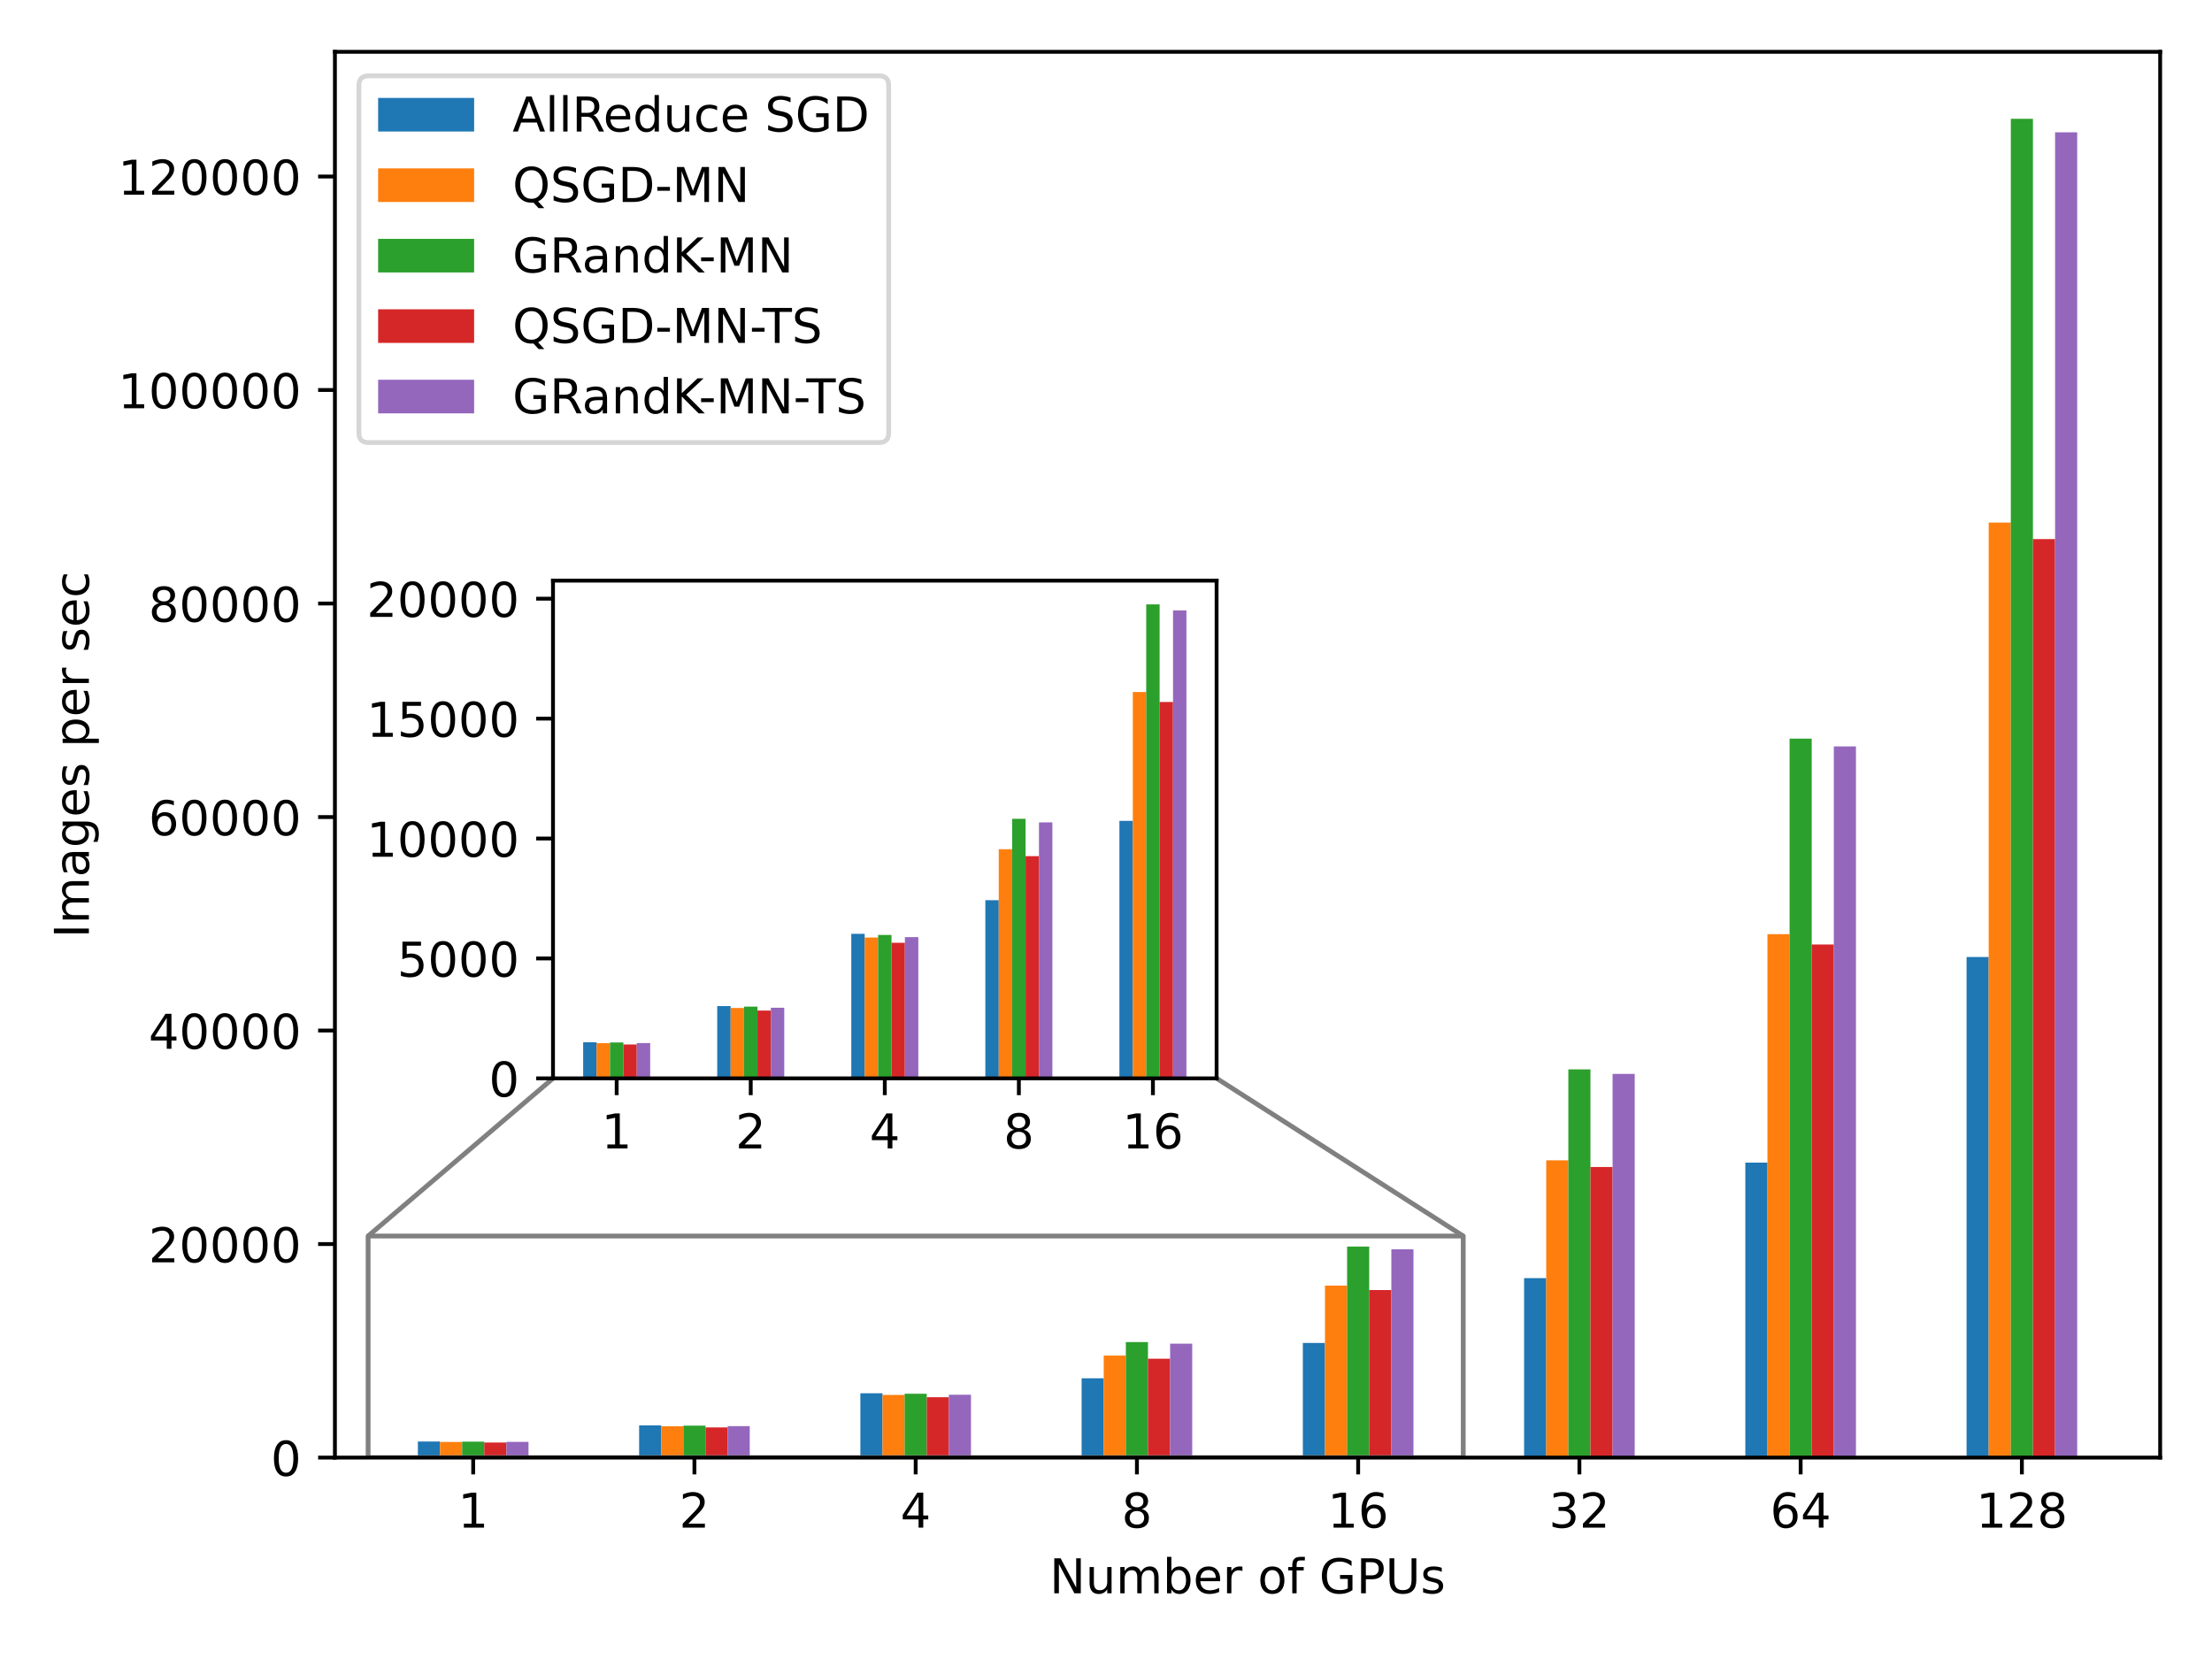 <?xml version="1.0" encoding="utf-8" standalone="no"?>
<!DOCTYPE svg PUBLIC "-//W3C//DTD SVG 1.1//EN"
  "http://www.w3.org/Graphics/SVG/1.1/DTD/svg11.dtd">
<!-- Created with matplotlib (https://matplotlib.org/) -->
<svg height="345.6pt" version="1.1" viewBox="0 0 460.8 345.6" width="460.8pt" xmlns="http://www.w3.org/2000/svg" xmlns:xlink="http://www.w3.org/1999/xlink">
 <defs>
  <style type="text/css">*{stroke-linecap:butt;stroke-linejoin:round;}</style>
 </defs>
 <g id="figure_1">
  <g id="patch_1">
   <path d="M 0 345.6 
L 460.8 345.6 
L 460.8 0 
L 0 0 
z
" style="fill:#ffffff;"/>
  </g>
  <g id="axes_1">
   <g id="patch_2">
    <path d="M 69.77 303.64 
L 450 303.64 
L 450 10.8 
L 69.77 10.8 
z
" style="fill:#ffffff;"/>
   </g>
   <g id="patch_3">
    <path clip-path="url(#p0e2afa45bf)" d="M 87.053 303.64 
L 91.662 303.64 
L 91.662 300.291 
L 87.053 300.291 
z
" style="fill:#1f77b4;"/>
   </g>
   <g id="patch_4">
    <path clip-path="url(#p0e2afa45bf)" d="M 133.142 303.64 
L 137.751 303.64 
L 137.751 296.939 
L 133.142 296.939 
z
" style="fill:#1f77b4;"/>
   </g>
   <g id="patch_5">
    <path clip-path="url(#p0e2afa45bf)" d="M 179.23 303.64 
L 183.839 303.64 
L 183.839 290.239 
L 179.23 290.239 
z
" style="fill:#1f77b4;"/>
   </g>
   <g id="patch_6">
    <path clip-path="url(#p0e2afa45bf)" d="M 225.319 303.64 
L 229.927 303.64 
L 229.927 287.121 
L 225.319 287.121 
z
" style="fill:#1f77b4;"/>
   </g>
   <g id="patch_7">
    <path clip-path="url(#p0e2afa45bf)" d="M 271.407 303.64 
L 276.016 303.64 
L 276.016 279.764 
L 271.407 279.764 
z
" style="fill:#1f77b4;"/>
   </g>
   <g id="patch_8">
    <path clip-path="url(#p0e2afa45bf)" d="M 317.496 303.64 
L 322.104 303.64 
L 322.104 266.253 
L 317.496 266.253 
z
" style="fill:#1f77b4;"/>
   </g>
   <g id="patch_9">
    <path clip-path="url(#p0e2afa45bf)" d="M 363.584 303.64 
L 368.193 303.64 
L 368.193 242.201 
L 363.584 242.201 
z
" style="fill:#1f77b4;"/>
   </g>
   <g id="patch_10">
    <path clip-path="url(#p0e2afa45bf)" d="M 409.673 303.64 
L 414.281 303.64 
L 414.281 199.362 
L 409.673 199.362 
z
" style="fill:#1f77b4;"/>
   </g>
   <g id="patch_11">
    <path clip-path="url(#p0e2afa45bf)" d="M 91.662 303.64 
L 96.271 303.64 
L 96.271 300.377 
L 91.662 300.377 
z
" style="fill:#ff7f0e;"/>
   </g>
   <g id="patch_12">
    <path clip-path="url(#p0e2afa45bf)" d="M 137.751 303.64 
L 142.359 303.64 
L 142.359 297.113 
L 137.751 297.113 
z
" style="fill:#ff7f0e;"/>
   </g>
   <g id="patch_13">
    <path clip-path="url(#p0e2afa45bf)" d="M 183.839 303.64 
L 188.448 303.64 
L 188.448 290.583 
L 183.839 290.583 
z
" style="fill:#ff7f0e;"/>
   </g>
   <g id="patch_14">
    <path clip-path="url(#p0e2afa45bf)" d="M 229.927 303.64 
L 234.536 303.64 
L 234.536 282.392 
L 229.927 282.392 
z
" style="fill:#ff7f0e;"/>
   </g>
   <g id="patch_15">
    <path clip-path="url(#p0e2afa45bf)" d="M 276.016 303.64 
L 280.625 303.64 
L 280.625 267.819 
L 276.016 267.819 
z
" style="fill:#ff7f0e;"/>
   </g>
   <g id="patch_16">
    <path clip-path="url(#p0e2afa45bf)" d="M 322.104 303.64 
L 326.713 303.64 
L 326.713 241.723 
L 322.104 241.723 
z
" style="fill:#ff7f0e;"/>
   </g>
   <g id="patch_17">
    <path clip-path="url(#p0e2afa45bf)" d="M 368.193 303.64 
L 372.802 303.64 
L 372.802 194.609 
L 368.193 194.609 
z
" style="fill:#ff7f0e;"/>
   </g>
   <g id="patch_18">
    <path clip-path="url(#p0e2afa45bf)" d="M 414.281 303.64 
L 418.89 303.64 
L 418.89 108.861 
L 414.281 108.861 
z
" style="fill:#ff7f0e;"/>
   </g>
   <g id="patch_19">
    <path clip-path="url(#p0e2afa45bf)" d="M 96.271 303.64 
L 100.88 303.64 
L 100.88 300.315 
L 96.271 300.315 
z
" style="fill:#2ca02c;"/>
   </g>
   <g id="patch_20">
    <path clip-path="url(#p0e2afa45bf)" d="M 142.359 303.64 
L 146.968 303.64 
L 146.968 296.99 
L 142.359 296.99 
z
" style="fill:#2ca02c;"/>
   </g>
   <g id="patch_21">
    <path clip-path="url(#p0e2afa45bf)" d="M 188.448 303.64 
L 193.057 303.64 
L 193.057 290.341 
L 188.448 290.341 
z
" style="fill:#2ca02c;"/>
   </g>
   <g id="patch_22">
    <path clip-path="url(#p0e2afa45bf)" d="M 234.536 303.64 
L 239.145 303.64 
L 239.145 279.573 
L 234.536 279.573 
z
" style="fill:#2ca02c;"/>
   </g>
   <g id="patch_23">
    <path clip-path="url(#p0e2afa45bf)" d="M 280.625 303.64 
L 285.234 303.64 
L 285.234 259.688 
L 280.625 259.688 
z
" style="fill:#2ca02c;"/>
   </g>
   <g id="patch_24">
    <path clip-path="url(#p0e2afa45bf)" d="M 326.713 303.64 
L 331.322 303.64 
L 331.322 222.766 
L 326.713 222.766 
z
" style="fill:#2ca02c;"/>
   </g>
   <g id="patch_25">
    <path clip-path="url(#p0e2afa45bf)" d="M 372.802 303.64 
L 377.411 303.64 
L 377.411 153.867 
L 372.802 153.867 
z
" style="fill:#2ca02c;"/>
   </g>
   <g id="patch_26">
    <path clip-path="url(#p0e2afa45bf)" d="M 418.89 303.64 
L 423.499 303.64 
L 423.499 24.745 
L 418.89 24.745 
z
" style="fill:#2ca02c;"/>
   </g>
   <g id="patch_27">
    <path clip-path="url(#p0e2afa45bf)" d="M 100.88 303.64 
L 105.489 303.64 
L 105.489 300.498 
L 100.88 300.498 
z
" style="fill:#d62728;"/>
   </g>
   <g id="patch_28">
    <path clip-path="url(#p0e2afa45bf)" d="M 146.968 303.64 
L 151.577 303.64 
L 151.577 297.355 
L 146.968 297.355 
z
" style="fill:#d62728;"/>
   </g>
   <g id="patch_29">
    <path clip-path="url(#p0e2afa45bf)" d="M 193.057 303.64 
L 197.666 303.64 
L 197.666 291.068 
L 193.057 291.068 
z
" style="fill:#d62728;"/>
   </g>
   <g id="patch_30">
    <path clip-path="url(#p0e2afa45bf)" d="M 239.145 303.64 
L 243.754 303.64 
L 243.754 283.037 
L 239.145 283.037 
z
" style="fill:#d62728;"/>
   </g>
   <g id="patch_31">
    <path clip-path="url(#p0e2afa45bf)" d="M 285.234 303.64 
L 289.843 303.64 
L 289.843 268.742 
L 285.234 268.742 
z
" style="fill:#d62728;"/>
   </g>
   <g id="patch_32">
    <path clip-path="url(#p0e2afa45bf)" d="M 331.322 303.64 
L 335.931 303.64 
L 335.931 243.107 
L 331.322 243.107 
z
" style="fill:#d62728;"/>
   </g>
   <g id="patch_33">
    <path clip-path="url(#p0e2afa45bf)" d="M 377.411 303.64 
L 382.019 303.64 
L 382.019 196.758 
L 377.411 196.758 
z
" style="fill:#d62728;"/>
   </g>
   <g id="patch_34">
    <path clip-path="url(#p0e2afa45bf)" d="M 423.499 303.64 
L 428.108 303.64 
L 428.108 112.295 
L 423.499 112.295 
z
" style="fill:#d62728;"/>
   </g>
   <g id="patch_35">
    <path clip-path="url(#p0e2afa45bf)" d="M 105.489 303.64 
L 110.097 303.64 
L 110.097 300.366 
L 105.489 300.366 
z
" style="fill:#9467bd;"/>
   </g>
   <g id="patch_36">
    <path clip-path="url(#p0e2afa45bf)" d="M 151.577 303.64 
L 156.186 303.64 
L 156.186 297.093 
L 151.577 297.093 
z
" style="fill:#9467bd;"/>
   </g>
   <g id="patch_37">
    <path clip-path="url(#p0e2afa45bf)" d="M 197.666 303.64 
L 202.274 303.64 
L 202.274 290.545 
L 197.666 290.545 
z
" style="fill:#9467bd;"/>
   </g>
   <g id="patch_38">
    <path clip-path="url(#p0e2afa45bf)" d="M 243.754 303.64 
L 248.363 303.64 
L 248.363 279.906 
L 243.754 279.906 
z
" style="fill:#9467bd;"/>
   </g>
   <g id="patch_39">
    <path clip-path="url(#p0e2afa45bf)" d="M 289.843 303.64 
L 294.451 303.64 
L 294.451 260.247 
L 289.843 260.247 
z
" style="fill:#9467bd;"/>
   </g>
   <g id="patch_40">
    <path clip-path="url(#p0e2afa45bf)" d="M 335.931 303.64 
L 340.54 303.64 
L 340.54 223.712 
L 335.931 223.712 
z
" style="fill:#9467bd;"/>
   </g>
   <g id="patch_41">
    <path clip-path="url(#p0e2afa45bf)" d="M 382.019 303.64 
L 386.628 303.64 
L 386.628 155.49 
L 382.019 155.49 
z
" style="fill:#9467bd;"/>
   </g>
   <g id="patch_42">
    <path clip-path="url(#p0e2afa45bf)" d="M 428.108 303.64 
L 432.717 303.64 
L 432.717 27.562 
L 428.108 27.562 
z
" style="fill:#9467bd;"/>
   </g>
   <g id="patch_43">
    <path clip-path="url(#p0e2afa45bf)" d="M 76.683 303.64 
L 304.821 303.64 
L 304.821 257.491 
L 76.683 257.491 
z
" style="fill:none;stroke:#808080;stroke-linejoin:miter;"/>
   </g>
   <g id="matplotlib.axis_1">
    <g id="xtick_1">
     <g id="line2d_1">
      <defs>
       <path d="M 0 0 
L 0 3.5 
" id="m731e257936" style="stroke:#000000;stroke-width:0.8;"/>
      </defs>
      <g>
       <use style="stroke:#000000;stroke-width:0.8;" x="98.575" xlink:href="#m731e257936" y="303.64"/>
      </g>
     </g>
     <g id="text_1">
      <!-- 1 -->
      <g transform="translate(95.394 318.238)scale(0.1 -0.1)">
       <defs>
        <path d="M 12.406 8.297 
L 28.516 8.297 
L 28.516 63.922 
L 10.984 60.406 
L 10.984 69.391 
L 28.422 72.906 
L 38.281 72.906 
L 38.281 8.297 
L 54.391 8.297 
L 54.391 0 
L 12.406 0 
z
" id="DejaVuSans-49"/>
       </defs>
       <use xlink:href="#DejaVuSans-49"/>
      </g>
     </g>
    </g>
    <g id="xtick_2">
     <g id="line2d_2">
      <g>
       <use style="stroke:#000000;stroke-width:0.8;" x="144.664" xlink:href="#m731e257936" y="303.64"/>
      </g>
     </g>
     <g id="text_2">
      <!-- 2 -->
      <g transform="translate(141.483 318.238)scale(0.1 -0.1)">
       <defs>
        <path d="M 19.188 8.297 
L 53.609 8.297 
L 53.609 0 
L 7.328 0 
L 7.328 8.297 
Q 12.938 14.109 22.625 23.891 
Q 32.328 33.688 34.812 36.531 
Q 39.547 41.844 41.422 45.531 
Q 43.312 49.219 43.312 52.781 
Q 43.312 58.594 39.234 62.25 
Q 35.156 65.922 28.609 65.922 
Q 23.969 65.922 18.812 64.312 
Q 13.672 62.703 7.812 59.422 
L 7.812 69.391 
Q 13.766 71.781 18.938 73 
Q 24.125 74.219 28.422 74.219 
Q 39.75 74.219 46.484 68.547 
Q 53.219 62.891 53.219 53.422 
Q 53.219 48.922 51.531 44.891 
Q 49.859 40.875 45.406 35.406 
Q 44.188 33.984 37.641 27.219 
Q 31.109 20.453 19.188 8.297 
z
" id="DejaVuSans-50"/>
       </defs>
       <use xlink:href="#DejaVuSans-50"/>
      </g>
     </g>
    </g>
    <g id="xtick_3">
     <g id="line2d_3">
      <g>
       <use style="stroke:#000000;stroke-width:0.8;" x="190.752" xlink:href="#m731e257936" y="303.64"/>
      </g>
     </g>
     <g id="text_3">
      <!-- 4 -->
      <g transform="translate(187.571 318.238)scale(0.1 -0.1)">
       <defs>
        <path d="M 37.797 64.312 
L 12.891 25.391 
L 37.797 25.391 
z
M 35.203 72.906 
L 47.609 72.906 
L 47.609 25.391 
L 58.016 25.391 
L 58.016 17.188 
L 47.609 17.188 
L 47.609 0 
L 37.797 0 
L 37.797 17.188 
L 4.891 17.188 
L 4.891 26.703 
z
" id="DejaVuSans-52"/>
       </defs>
       <use xlink:href="#DejaVuSans-52"/>
      </g>
     </g>
    </g>
    <g id="xtick_4">
     <g id="line2d_4">
      <g>
       <use style="stroke:#000000;stroke-width:0.8;" x="236.841" xlink:href="#m731e257936" y="303.64"/>
      </g>
     </g>
     <g id="text_4">
      <!-- 8 -->
      <g transform="translate(233.66 318.238)scale(0.1 -0.1)">
       <defs>
        <path d="M 31.781 34.625 
Q 24.75 34.625 20.719 30.859 
Q 16.703 27.094 16.703 20.516 
Q 16.703 13.922 20.719 10.156 
Q 24.75 6.391 31.781 6.391 
Q 38.812 6.391 42.859 10.172 
Q 46.922 13.969 46.922 20.516 
Q 46.922 27.094 42.891 30.859 
Q 38.875 34.625 31.781 34.625 
z
M 21.922 38.812 
Q 15.578 40.375 12.031 44.719 
Q 8.5 49.078 8.5 55.328 
Q 8.5 64.062 14.719 69.141 
Q 20.953 74.219 31.781 74.219 
Q 42.672 74.219 48.875 69.141 
Q 55.078 64.062 55.078 55.328 
Q 55.078 49.078 51.531 44.719 
Q 48 40.375 41.703 38.812 
Q 48.828 37.156 52.797 32.312 
Q 56.781 27.484 56.781 20.516 
Q 56.781 9.906 50.312 4.234 
Q 43.844 -1.422 31.781 -1.422 
Q 19.734 -1.422 13.25 4.234 
Q 6.781 9.906 6.781 20.516 
Q 6.781 27.484 10.781 32.312 
Q 14.797 37.156 21.922 38.812 
z
M 18.312 54.391 
Q 18.312 48.734 21.844 45.562 
Q 25.391 42.391 31.781 42.391 
Q 38.141 42.391 41.719 45.562 
Q 45.312 48.734 45.312 54.391 
Q 45.312 60.062 41.719 63.234 
Q 38.141 66.406 31.781 66.406 
Q 25.391 66.406 21.844 63.234 
Q 18.312 60.062 18.312 54.391 
z
" id="DejaVuSans-56"/>
       </defs>
       <use xlink:href="#DejaVuSans-56"/>
      </g>
     </g>
    </g>
    <g id="xtick_5">
     <g id="line2d_5">
      <g>
       <use style="stroke:#000000;stroke-width:0.8;" x="282.929" xlink:href="#m731e257936" y="303.64"/>
      </g>
     </g>
     <g id="text_5">
      <!-- 16 -->
      <g transform="translate(276.567 318.238)scale(0.1 -0.1)">
       <defs>
        <path d="M 33.016 40.375 
Q 26.375 40.375 22.484 35.828 
Q 18.609 31.297 18.609 23.391 
Q 18.609 15.531 22.484 10.953 
Q 26.375 6.391 33.016 6.391 
Q 39.656 6.391 43.531 10.953 
Q 47.406 15.531 47.406 23.391 
Q 47.406 31.297 43.531 35.828 
Q 39.656 40.375 33.016 40.375 
z
M 52.594 71.297 
L 52.594 62.312 
Q 48.875 64.062 45.094 64.984 
Q 41.312 65.922 37.594 65.922 
Q 27.828 65.922 22.672 59.328 
Q 17.531 52.734 16.797 39.406 
Q 19.672 43.656 24.016 45.922 
Q 28.375 48.188 33.594 48.188 
Q 44.578 48.188 50.953 41.516 
Q 57.328 34.859 57.328 23.391 
Q 57.328 12.156 50.688 5.359 
Q 44.047 -1.422 33.016 -1.422 
Q 20.359 -1.422 13.672 8.266 
Q 6.984 17.969 6.984 36.375 
Q 6.984 53.656 15.188 63.938 
Q 23.391 74.219 37.203 74.219 
Q 40.922 74.219 44.703 73.484 
Q 48.484 72.75 52.594 71.297 
z
" id="DejaVuSans-54"/>
       </defs>
       <use xlink:href="#DejaVuSans-49"/>
       <use x="63.623" xlink:href="#DejaVuSans-54"/>
      </g>
     </g>
    </g>
    <g id="xtick_6">
     <g id="line2d_6">
      <g>
       <use style="stroke:#000000;stroke-width:0.8;" x="329.018" xlink:href="#m731e257936" y="303.64"/>
      </g>
     </g>
     <g id="text_6">
      <!-- 32 -->
      <g transform="translate(322.655 318.238)scale(0.1 -0.1)">
       <defs>
        <path d="M 40.578 39.312 
Q 47.656 37.797 51.625 33 
Q 55.609 28.219 55.609 21.188 
Q 55.609 10.406 48.188 4.484 
Q 40.766 -1.422 27.094 -1.422 
Q 22.516 -1.422 17.656 -0.516 
Q 12.797 0.391 7.625 2.203 
L 7.625 11.719 
Q 11.719 9.328 16.594 8.109 
Q 21.484 6.891 26.812 6.891 
Q 36.078 6.891 40.938 10.547 
Q 45.797 14.203 45.797 21.188 
Q 45.797 27.641 41.281 31.266 
Q 36.766 34.906 28.719 34.906 
L 20.219 34.906 
L 20.219 43.016 
L 29.109 43.016 
Q 36.375 43.016 40.234 45.922 
Q 44.094 48.828 44.094 54.297 
Q 44.094 59.906 40.109 62.906 
Q 36.141 65.922 28.719 65.922 
Q 24.656 65.922 20.016 65.031 
Q 15.375 64.156 9.812 62.312 
L 9.812 71.094 
Q 15.438 72.656 20.344 73.438 
Q 25.25 74.219 29.594 74.219 
Q 40.828 74.219 47.359 69.109 
Q 53.906 64.016 53.906 55.328 
Q 53.906 49.266 50.438 45.094 
Q 46.969 40.922 40.578 39.312 
z
" id="DejaVuSans-51"/>
       </defs>
       <use xlink:href="#DejaVuSans-51"/>
       <use x="63.623" xlink:href="#DejaVuSans-50"/>
      </g>
     </g>
    </g>
    <g id="xtick_7">
     <g id="line2d_7">
      <g>
       <use style="stroke:#000000;stroke-width:0.8;" x="375.106" xlink:href="#m731e257936" y="303.64"/>
      </g>
     </g>
     <g id="text_7">
      <!-- 64 -->
      <g transform="translate(368.744 318.238)scale(0.1 -0.1)">
       <use xlink:href="#DejaVuSans-54"/>
       <use x="63.623" xlink:href="#DejaVuSans-52"/>
      </g>
     </g>
    </g>
    <g id="xtick_8">
     <g id="line2d_8">
      <g>
       <use style="stroke:#000000;stroke-width:0.8;" x="421.195" xlink:href="#m731e257936" y="303.64"/>
      </g>
     </g>
     <g id="text_8">
      <!-- 128 -->
      <g transform="translate(411.651 318.238)scale(0.1 -0.1)">
       <use xlink:href="#DejaVuSans-49"/>
       <use x="63.623" xlink:href="#DejaVuSans-50"/>
       <use x="127.246" xlink:href="#DejaVuSans-56"/>
      </g>
     </g>
    </g>
    <g id="text_9">
     <!-- Number of GPUs -->
     <g transform="translate(218.648 331.917)scale(0.1 -0.1)">
      <defs>
       <path d="M 9.812 72.906 
L 23.094 72.906 
L 55.422 11.922 
L 55.422 72.906 
L 64.984 72.906 
L 64.984 0 
L 51.703 0 
L 19.391 60.984 
L 19.391 0 
L 9.812 0 
z
" id="DejaVuSans-78"/>
       <path d="M 8.5 21.578 
L 8.5 54.688 
L 17.484 54.688 
L 17.484 21.922 
Q 17.484 14.156 20.5 10.266 
Q 23.531 6.391 29.594 6.391 
Q 36.859 6.391 41.078 11.031 
Q 45.312 15.672 45.312 23.688 
L 45.312 54.688 
L 54.297 54.688 
L 54.297 0 
L 45.312 0 
L 45.312 8.406 
Q 42.047 3.422 37.719 1 
Q 33.406 -1.422 27.688 -1.422 
Q 18.266 -1.422 13.375 4.438 
Q 8.5 10.297 8.5 21.578 
z
M 31.109 56 
z
" id="DejaVuSans-117"/>
       <path d="M 52 44.188 
Q 55.375 50.25 60.062 53.125 
Q 64.75 56 71.094 56 
Q 79.641 56 84.281 50.016 
Q 88.922 44.047 88.922 33.016 
L 88.922 0 
L 79.891 0 
L 79.891 32.719 
Q 79.891 40.578 77.094 44.375 
Q 74.312 48.188 68.609 48.188 
Q 61.625 48.188 57.562 43.547 
Q 53.516 38.922 53.516 30.906 
L 53.516 0 
L 44.484 0 
L 44.484 32.719 
Q 44.484 40.625 41.703 44.406 
Q 38.922 48.188 33.109 48.188 
Q 26.219 48.188 22.156 43.531 
Q 18.109 38.875 18.109 30.906 
L 18.109 0 
L 9.078 0 
L 9.078 54.688 
L 18.109 54.688 
L 18.109 46.188 
Q 21.188 51.219 25.484 53.609 
Q 29.781 56 35.688 56 
Q 41.656 56 45.828 52.969 
Q 50 49.953 52 44.188 
z
" id="DejaVuSans-109"/>
       <path d="M 48.688 27.297 
Q 48.688 37.203 44.609 42.844 
Q 40.531 48.484 33.406 48.484 
Q 26.266 48.484 22.188 42.844 
Q 18.109 37.203 18.109 27.297 
Q 18.109 17.391 22.188 11.75 
Q 26.266 6.109 33.406 6.109 
Q 40.531 6.109 44.609 11.75 
Q 48.688 17.391 48.688 27.297 
z
M 18.109 46.391 
Q 20.953 51.266 25.266 53.625 
Q 29.594 56 35.594 56 
Q 45.562 56 51.781 48.094 
Q 58.016 40.188 58.016 27.297 
Q 58.016 14.406 51.781 6.484 
Q 45.562 -1.422 35.594 -1.422 
Q 29.594 -1.422 25.266 0.953 
Q 20.953 3.328 18.109 8.203 
L 18.109 0 
L 9.078 0 
L 9.078 75.984 
L 18.109 75.984 
z
" id="DejaVuSans-98"/>
       <path d="M 56.203 29.594 
L 56.203 25.203 
L 14.891 25.203 
Q 15.484 15.922 20.484 11.062 
Q 25.484 6.203 34.422 6.203 
Q 39.594 6.203 44.453 7.469 
Q 49.312 8.734 54.109 11.281 
L 54.109 2.781 
Q 49.266 0.734 44.188 -0.344 
Q 39.109 -1.422 33.891 -1.422 
Q 20.797 -1.422 13.156 6.188 
Q 5.516 13.812 5.516 26.812 
Q 5.516 40.234 12.766 48.109 
Q 20.016 56 32.328 56 
Q 43.359 56 49.781 48.891 
Q 56.203 41.797 56.203 29.594 
z
M 47.219 32.234 
Q 47.125 39.594 43.094 43.984 
Q 39.062 48.391 32.422 48.391 
Q 24.906 48.391 20.391 44.141 
Q 15.875 39.891 15.188 32.172 
z
" id="DejaVuSans-101"/>
       <path d="M 41.109 46.297 
Q 39.594 47.172 37.812 47.578 
Q 36.031 48 33.891 48 
Q 26.266 48 22.188 43.047 
Q 18.109 38.094 18.109 28.812 
L 18.109 0 
L 9.078 0 
L 9.078 54.688 
L 18.109 54.688 
L 18.109 46.188 
Q 20.953 51.172 25.484 53.578 
Q 30.031 56 36.531 56 
Q 37.453 56 38.578 55.875 
Q 39.703 55.766 41.062 55.516 
z
" id="DejaVuSans-114"/>
       <path id="DejaVuSans-32"/>
       <path d="M 30.609 48.391 
Q 23.391 48.391 19.188 42.75 
Q 14.984 37.109 14.984 27.297 
Q 14.984 17.484 19.156 11.844 
Q 23.344 6.203 30.609 6.203 
Q 37.797 6.203 41.984 11.859 
Q 46.188 17.531 46.188 27.297 
Q 46.188 37.016 41.984 42.703 
Q 37.797 48.391 30.609 48.391 
z
M 30.609 56 
Q 42.328 56 49.016 48.375 
Q 55.719 40.766 55.719 27.297 
Q 55.719 13.875 49.016 6.219 
Q 42.328 -1.422 30.609 -1.422 
Q 18.844 -1.422 12.172 6.219 
Q 5.516 13.875 5.516 27.297 
Q 5.516 40.766 12.172 48.375 
Q 18.844 56 30.609 56 
z
" id="DejaVuSans-111"/>
       <path d="M 37.109 75.984 
L 37.109 68.5 
L 28.516 68.5 
Q 23.688 68.5 21.797 66.547 
Q 19.922 64.594 19.922 59.516 
L 19.922 54.688 
L 34.719 54.688 
L 34.719 47.703 
L 19.922 47.703 
L 19.922 0 
L 10.891 0 
L 10.891 47.703 
L 2.297 47.703 
L 2.297 54.688 
L 10.891 54.688 
L 10.891 58.5 
Q 10.891 67.625 15.141 71.797 
Q 19.391 75.984 28.609 75.984 
z
" id="DejaVuSans-102"/>
       <path d="M 59.516 10.406 
L 59.516 29.984 
L 43.406 29.984 
L 43.406 38.094 
L 69.281 38.094 
L 69.281 6.781 
Q 63.578 2.734 56.688 0.656 
Q 49.812 -1.422 42 -1.422 
Q 24.906 -1.422 15.25 8.562 
Q 5.609 18.562 5.609 36.375 
Q 5.609 54.25 15.25 64.234 
Q 24.906 74.219 42 74.219 
Q 49.125 74.219 55.547 72.453 
Q 61.969 70.703 67.391 67.281 
L 67.391 56.781 
Q 61.922 61.422 55.766 63.766 
Q 49.609 66.109 42.828 66.109 
Q 29.438 66.109 22.719 58.641 
Q 16.016 51.172 16.016 36.375 
Q 16.016 21.625 22.719 14.156 
Q 29.438 6.688 42.828 6.688 
Q 48.047 6.688 52.141 7.594 
Q 56.25 8.5 59.516 10.406 
z
" id="DejaVuSans-71"/>
       <path d="M 19.672 64.797 
L 19.672 37.406 
L 32.078 37.406 
Q 38.969 37.406 42.719 40.969 
Q 46.484 44.531 46.484 51.125 
Q 46.484 57.672 42.719 61.234 
Q 38.969 64.797 32.078 64.797 
z
M 9.812 72.906 
L 32.078 72.906 
Q 44.344 72.906 50.609 67.359 
Q 56.891 61.812 56.891 51.125 
Q 56.891 40.328 50.609 34.812 
Q 44.344 29.297 32.078 29.297 
L 19.672 29.297 
L 19.672 0 
L 9.812 0 
z
" id="DejaVuSans-80"/>
       <path d="M 8.688 72.906 
L 18.609 72.906 
L 18.609 28.609 
Q 18.609 16.891 22.844 11.734 
Q 27.094 6.594 36.625 6.594 
Q 46.094 6.594 50.344 11.734 
Q 54.594 16.891 54.594 28.609 
L 54.594 72.906 
L 64.5 72.906 
L 64.5 27.391 
Q 64.5 13.141 57.438 5.859 
Q 50.391 -1.422 36.625 -1.422 
Q 22.797 -1.422 15.734 5.859 
Q 8.688 13.141 8.688 27.391 
z
" id="DejaVuSans-85"/>
       <path d="M 44.281 53.078 
L 44.281 44.578 
Q 40.484 46.531 36.375 47.5 
Q 32.281 48.484 27.875 48.484 
Q 21.188 48.484 17.844 46.438 
Q 14.5 44.391 14.5 40.281 
Q 14.5 37.156 16.891 35.375 
Q 19.281 33.594 26.516 31.984 
L 29.594 31.297 
Q 39.156 29.25 43.188 25.516 
Q 47.219 21.781 47.219 15.094 
Q 47.219 7.469 41.188 3.016 
Q 35.156 -1.422 24.609 -1.422 
Q 20.219 -1.422 15.453 -0.562 
Q 10.688 0.297 5.422 2 
L 5.422 11.281 
Q 10.406 8.688 15.234 7.391 
Q 20.062 6.109 24.812 6.109 
Q 31.156 6.109 34.562 8.281 
Q 37.984 10.453 37.984 14.406 
Q 37.984 18.062 35.516 20.016 
Q 33.062 21.969 24.703 23.781 
L 21.578 24.516 
Q 13.234 26.266 9.516 29.906 
Q 5.812 33.547 5.812 39.891 
Q 5.812 47.609 11.281 51.797 
Q 16.75 56 26.812 56 
Q 31.781 56 36.172 55.266 
Q 40.578 54.547 44.281 53.078 
z
" id="DejaVuSans-115"/>
      </defs>
      <use xlink:href="#DejaVuSans-78"/>
      <use x="74.805" xlink:href="#DejaVuSans-117"/>
      <use x="138.184" xlink:href="#DejaVuSans-109"/>
      <use x="235.596" xlink:href="#DejaVuSans-98"/>
      <use x="299.072" xlink:href="#DejaVuSans-101"/>
      <use x="360.596" xlink:href="#DejaVuSans-114"/>
      <use x="401.709" xlink:href="#DejaVuSans-32"/>
      <use x="433.496" xlink:href="#DejaVuSans-111"/>
      <use x="494.678" xlink:href="#DejaVuSans-102"/>
      <use x="529.883" xlink:href="#DejaVuSans-32"/>
      <use x="561.67" xlink:href="#DejaVuSans-71"/>
      <use x="639.16" xlink:href="#DejaVuSans-80"/>
      <use x="699.463" xlink:href="#DejaVuSans-85"/>
      <use x="772.656" xlink:href="#DejaVuSans-115"/>
     </g>
    </g>
   </g>
   <g id="matplotlib.axis_2">
    <g id="ytick_1">
     <g id="line2d_9">
      <defs>
       <path d="M 0 0 
L -3.5 0 
" id="m09ab026610" style="stroke:#000000;stroke-width:0.8;"/>
      </defs>
      <g>
       <use style="stroke:#000000;stroke-width:0.8;" x="69.77" xlink:href="#m09ab026610" y="303.64"/>
      </g>
     </g>
     <g id="text_10">
      <!-- 0 -->
      <g transform="translate(56.407 307.439)scale(0.1 -0.1)">
       <defs>
        <path d="M 31.781 66.406 
Q 24.172 66.406 20.328 58.906 
Q 16.5 51.422 16.5 36.375 
Q 16.5 21.391 20.328 13.891 
Q 24.172 6.391 31.781 6.391 
Q 39.453 6.391 43.281 13.891 
Q 47.125 21.391 47.125 36.375 
Q 47.125 51.422 43.281 58.906 
Q 39.453 66.406 31.781 66.406 
z
M 31.781 74.219 
Q 44.047 74.219 50.516 64.516 
Q 56.984 54.828 56.984 36.375 
Q 56.984 17.969 50.516 8.266 
Q 44.047 -1.422 31.781 -1.422 
Q 19.531 -1.422 13.062 8.266 
Q 6.594 17.969 6.594 36.375 
Q 6.594 54.828 13.062 64.516 
Q 19.531 74.219 31.781 74.219 
z
" id="DejaVuSans-48"/>
       </defs>
       <use xlink:href="#DejaVuSans-48"/>
      </g>
     </g>
    </g>
    <g id="ytick_2">
     <g id="line2d_10">
      <g>
       <use style="stroke:#000000;stroke-width:0.8;" x="69.77" xlink:href="#m09ab026610" y="259.161"/>
      </g>
     </g>
     <g id="text_11">
      <!-- 20000 -->
      <g transform="translate(30.957 262.96)scale(0.1 -0.1)">
       <use xlink:href="#DejaVuSans-50"/>
       <use x="63.623" xlink:href="#DejaVuSans-48"/>
       <use x="127.246" xlink:href="#DejaVuSans-48"/>
       <use x="190.869" xlink:href="#DejaVuSans-48"/>
       <use x="254.492" xlink:href="#DejaVuSans-48"/>
      </g>
     </g>
    </g>
    <g id="ytick_3">
     <g id="line2d_11">
      <g>
       <use style="stroke:#000000;stroke-width:0.8;" x="69.77" xlink:href="#m09ab026610" y="214.682"/>
      </g>
     </g>
     <g id="text_12">
      <!-- 40000 -->
      <g transform="translate(30.957 218.482)scale(0.1 -0.1)">
       <use xlink:href="#DejaVuSans-52"/>
       <use x="63.623" xlink:href="#DejaVuSans-48"/>
       <use x="127.246" xlink:href="#DejaVuSans-48"/>
       <use x="190.869" xlink:href="#DejaVuSans-48"/>
       <use x="254.492" xlink:href="#DejaVuSans-48"/>
      </g>
     </g>
    </g>
    <g id="ytick_4">
     <g id="line2d_12">
      <g>
       <use style="stroke:#000000;stroke-width:0.8;" x="69.77" xlink:href="#m09ab026610" y="170.204"/>
      </g>
     </g>
     <g id="text_13">
      <!-- 60000 -->
      <g transform="translate(30.957 174.003)scale(0.1 -0.1)">
       <use xlink:href="#DejaVuSans-54"/>
       <use x="63.623" xlink:href="#DejaVuSans-48"/>
       <use x="127.246" xlink:href="#DejaVuSans-48"/>
       <use x="190.869" xlink:href="#DejaVuSans-48"/>
       <use x="254.492" xlink:href="#DejaVuSans-48"/>
      </g>
     </g>
    </g>
    <g id="ytick_5">
     <g id="line2d_13">
      <g>
       <use style="stroke:#000000;stroke-width:0.8;" x="69.77" xlink:href="#m09ab026610" y="125.725"/>
      </g>
     </g>
     <g id="text_14">
      <!-- 80000 -->
      <g transform="translate(30.957 129.524)scale(0.1 -0.1)">
       <use xlink:href="#DejaVuSans-56"/>
       <use x="63.623" xlink:href="#DejaVuSans-48"/>
       <use x="127.246" xlink:href="#DejaVuSans-48"/>
       <use x="190.869" xlink:href="#DejaVuSans-48"/>
       <use x="254.492" xlink:href="#DejaVuSans-48"/>
      </g>
     </g>
    </g>
    <g id="ytick_6">
     <g id="line2d_14">
      <g>
       <use style="stroke:#000000;stroke-width:0.8;" x="69.77" xlink:href="#m09ab026610" y="81.246"/>
      </g>
     </g>
     <g id="text_15">
      <!-- 100000 -->
      <g transform="translate(24.595 85.045)scale(0.1 -0.1)">
       <use xlink:href="#DejaVuSans-49"/>
       <use x="63.623" xlink:href="#DejaVuSans-48"/>
       <use x="127.246" xlink:href="#DejaVuSans-48"/>
       <use x="190.869" xlink:href="#DejaVuSans-48"/>
       <use x="254.492" xlink:href="#DejaVuSans-48"/>
       <use x="318.115" xlink:href="#DejaVuSans-48"/>
      </g>
     </g>
    </g>
    <g id="ytick_7">
     <g id="line2d_15">
      <g>
       <use style="stroke:#000000;stroke-width:0.8;" x="69.77" xlink:href="#m09ab026610" y="36.767"/>
      </g>
     </g>
     <g id="text_16">
      <!-- 120000 -->
      <g transform="translate(24.595 40.567)scale(0.1 -0.1)">
       <use xlink:href="#DejaVuSans-49"/>
       <use x="63.623" xlink:href="#DejaVuSans-50"/>
       <use x="127.246" xlink:href="#DejaVuSans-48"/>
       <use x="190.869" xlink:href="#DejaVuSans-48"/>
       <use x="254.492" xlink:href="#DejaVuSans-48"/>
       <use x="318.115" xlink:href="#DejaVuSans-48"/>
      </g>
     </g>
    </g>
    <g id="text_17">
     <!-- Images per sec -->
     <g transform="translate(18.515 195.4)rotate(-90)scale(0.1 -0.1)">
      <defs>
       <path d="M 9.812 72.906 
L 19.672 72.906 
L 19.672 0 
L 9.812 0 
z
" id="DejaVuSans-73"/>
       <path d="M 34.281 27.484 
Q 23.391 27.484 19.188 25 
Q 14.984 22.516 14.984 16.5 
Q 14.984 11.719 18.141 8.906 
Q 21.297 6.109 26.703 6.109 
Q 34.188 6.109 38.703 11.406 
Q 43.219 16.703 43.219 25.484 
L 43.219 27.484 
z
M 52.203 31.203 
L 52.203 0 
L 43.219 0 
L 43.219 8.297 
Q 40.141 3.328 35.547 0.953 
Q 30.953 -1.422 24.312 -1.422 
Q 15.922 -1.422 10.953 3.297 
Q 6 8.016 6 15.922 
Q 6 25.141 12.172 29.828 
Q 18.359 34.516 30.609 34.516 
L 43.219 34.516 
L 43.219 35.406 
Q 43.219 41.609 39.141 45 
Q 35.062 48.391 27.688 48.391 
Q 23 48.391 18.547 47.266 
Q 14.109 46.141 10.016 43.891 
L 10.016 52.203 
Q 14.938 54.109 19.578 55.047 
Q 24.219 56 28.609 56 
Q 40.484 56 46.344 49.844 
Q 52.203 43.703 52.203 31.203 
z
" id="DejaVuSans-97"/>
       <path d="M 45.406 27.984 
Q 45.406 37.75 41.375 43.109 
Q 37.359 48.484 30.078 48.484 
Q 22.859 48.484 18.828 43.109 
Q 14.797 37.75 14.797 27.984 
Q 14.797 18.266 18.828 12.891 
Q 22.859 7.516 30.078 7.516 
Q 37.359 7.516 41.375 12.891 
Q 45.406 18.266 45.406 27.984 
z
M 54.391 6.781 
Q 54.391 -7.172 48.188 -13.984 
Q 42 -20.797 29.203 -20.797 
Q 24.469 -20.797 20.266 -20.094 
Q 16.062 -19.391 12.109 -17.922 
L 12.109 -9.188 
Q 16.062 -11.328 19.922 -12.344 
Q 23.781 -13.375 27.781 -13.375 
Q 36.625 -13.375 41.016 -8.766 
Q 45.406 -4.156 45.406 5.172 
L 45.406 9.625 
Q 42.625 4.781 38.281 2.391 
Q 33.938 0 27.875 0 
Q 17.828 0 11.672 7.656 
Q 5.516 15.328 5.516 27.984 
Q 5.516 40.672 11.672 48.328 
Q 17.828 56 27.875 56 
Q 33.938 56 38.281 53.609 
Q 42.625 51.219 45.406 46.391 
L 45.406 54.688 
L 54.391 54.688 
z
" id="DejaVuSans-103"/>
       <path d="M 18.109 8.203 
L 18.109 -20.797 
L 9.078 -20.797 
L 9.078 54.688 
L 18.109 54.688 
L 18.109 46.391 
Q 20.953 51.266 25.266 53.625 
Q 29.594 56 35.594 56 
Q 45.562 56 51.781 48.094 
Q 58.016 40.188 58.016 27.297 
Q 58.016 14.406 51.781 6.484 
Q 45.562 -1.422 35.594 -1.422 
Q 29.594 -1.422 25.266 0.953 
Q 20.953 3.328 18.109 8.203 
z
M 48.688 27.297 
Q 48.688 37.203 44.609 42.844 
Q 40.531 48.484 33.406 48.484 
Q 26.266 48.484 22.188 42.844 
Q 18.109 37.203 18.109 27.297 
Q 18.109 17.391 22.188 11.75 
Q 26.266 6.109 33.406 6.109 
Q 40.531 6.109 44.609 11.75 
Q 48.688 17.391 48.688 27.297 
z
" id="DejaVuSans-112"/>
       <path d="M 48.781 52.594 
L 48.781 44.188 
Q 44.969 46.297 41.141 47.344 
Q 37.312 48.391 33.406 48.391 
Q 24.656 48.391 19.812 42.844 
Q 14.984 37.312 14.984 27.297 
Q 14.984 17.281 19.812 11.734 
Q 24.656 6.203 33.406 6.203 
Q 37.312 6.203 41.141 7.25 
Q 44.969 8.297 48.781 10.406 
L 48.781 2.094 
Q 45.016 0.344 40.984 -0.531 
Q 36.969 -1.422 32.422 -1.422 
Q 20.062 -1.422 12.781 6.344 
Q 5.516 14.109 5.516 27.297 
Q 5.516 40.672 12.859 48.328 
Q 20.219 56 33.016 56 
Q 37.156 56 41.109 55.141 
Q 45.062 54.297 48.781 52.594 
z
" id="DejaVuSans-99"/>
      </defs>
      <use xlink:href="#DejaVuSans-73"/>
      <use x="29.492" xlink:href="#DejaVuSans-109"/>
      <use x="126.904" xlink:href="#DejaVuSans-97"/>
      <use x="188.184" xlink:href="#DejaVuSans-103"/>
      <use x="251.66" xlink:href="#DejaVuSans-101"/>
      <use x="313.184" xlink:href="#DejaVuSans-115"/>
      <use x="365.283" xlink:href="#DejaVuSans-32"/>
      <use x="397.07" xlink:href="#DejaVuSans-112"/>
      <use x="460.547" xlink:href="#DejaVuSans-101"/>
      <use x="522.07" xlink:href="#DejaVuSans-114"/>
      <use x="563.184" xlink:href="#DejaVuSans-32"/>
      <use x="594.971" xlink:href="#DejaVuSans-115"/>
      <use x="647.07" xlink:href="#DejaVuSans-101"/>
      <use x="708.594" xlink:href="#DejaVuSans-99"/>
     </g>
    </g>
   </g>
   <g id="patch_44">
    <path d="M 69.77 303.64 
L 69.77 10.8 
" style="fill:none;stroke:#000000;stroke-linecap:square;stroke-linejoin:miter;stroke-width:0.8;"/>
   </g>
   <g id="patch_45">
    <path d="M 450 303.64 
L 450 10.8 
" style="fill:none;stroke:#000000;stroke-linecap:square;stroke-linejoin:miter;stroke-width:0.8;"/>
   </g>
   <g id="patch_46">
    <path d="M 69.77 303.64 
L 450 303.64 
" style="fill:none;stroke:#000000;stroke-linecap:square;stroke-linejoin:miter;stroke-width:0.8;"/>
   </g>
   <g id="patch_47">
    <path d="M 69.77 10.8 
L 450 10.8 
" style="fill:none;stroke:#000000;stroke-linecap:square;stroke-linejoin:miter;stroke-width:0.8;"/>
   </g>
   <g id="legend_1">
    <g id="patch_48">
     <path d="M 76.77 92.191 
L 183.131 92.191 
Q 185.131 92.191 185.131 90.191 
L 185.131 17.8 
Q 185.131 15.8 183.131 15.8 
L 76.77 15.8 
Q 74.77 15.8 74.77 17.8 
L 74.77 90.191 
Q 74.77 92.191 76.77 92.191 
z
" style="fill:#ffffff;opacity:0.8;stroke:#cccccc;stroke-linejoin:miter;"/>
    </g>
    <g id="patch_49">
     <path d="M 78.77 27.398 
L 98.77 27.398 
L 98.77 20.398 
L 78.77 20.398 
z
" style="fill:#1f77b4;"/>
    </g>
    <g id="text_18">
     <!-- AllReduce SGD -->
     <g transform="translate(106.77 27.398)scale(0.1 -0.1)">
      <defs>
       <path d="M 34.188 63.188 
L 20.797 26.906 
L 47.609 26.906 
z
M 28.609 72.906 
L 39.797 72.906 
L 67.578 0 
L 57.328 0 
L 50.688 18.703 
L 17.828 18.703 
L 11.188 0 
L 0.781 0 
z
" id="DejaVuSans-65"/>
       <path d="M 9.422 75.984 
L 18.406 75.984 
L 18.406 0 
L 9.422 0 
z
" id="DejaVuSans-108"/>
       <path d="M 44.391 34.188 
Q 47.562 33.109 50.562 29.594 
Q 53.562 26.078 56.594 19.922 
L 66.609 0 
L 56 0 
L 46.688 18.703 
Q 43.062 26.031 39.672 28.422 
Q 36.281 30.812 30.422 30.812 
L 19.672 30.812 
L 19.672 0 
L 9.812 0 
L 9.812 72.906 
L 32.078 72.906 
Q 44.578 72.906 50.734 67.672 
Q 56.891 62.453 56.891 51.906 
Q 56.891 45.016 53.688 40.469 
Q 50.484 35.938 44.391 34.188 
z
M 19.672 64.797 
L 19.672 38.922 
L 32.078 38.922 
Q 39.203 38.922 42.844 42.219 
Q 46.484 45.516 46.484 51.906 
Q 46.484 58.297 42.844 61.547 
Q 39.203 64.797 32.078 64.797 
z
" id="DejaVuSans-82"/>
       <path d="M 45.406 46.391 
L 45.406 75.984 
L 54.391 75.984 
L 54.391 0 
L 45.406 0 
L 45.406 8.203 
Q 42.578 3.328 38.25 0.953 
Q 33.938 -1.422 27.875 -1.422 
Q 17.969 -1.422 11.734 6.484 
Q 5.516 14.406 5.516 27.297 
Q 5.516 40.188 11.734 48.094 
Q 17.969 56 27.875 56 
Q 33.938 56 38.25 53.625 
Q 42.578 51.266 45.406 46.391 
z
M 14.797 27.297 
Q 14.797 17.391 18.875 11.75 
Q 22.953 6.109 30.078 6.109 
Q 37.203 6.109 41.297 11.75 
Q 45.406 17.391 45.406 27.297 
Q 45.406 37.203 41.297 42.844 
Q 37.203 48.484 30.078 48.484 
Q 22.953 48.484 18.875 42.844 
Q 14.797 37.203 14.797 27.297 
z
" id="DejaVuSans-100"/>
       <path d="M 53.516 70.516 
L 53.516 60.891 
Q 47.906 63.578 42.922 64.891 
Q 37.938 66.219 33.297 66.219 
Q 25.25 66.219 20.875 63.094 
Q 16.5 59.969 16.5 54.203 
Q 16.5 49.359 19.406 46.891 
Q 22.312 44.438 30.422 42.922 
L 36.375 41.703 
Q 47.406 39.594 52.656 34.297 
Q 57.906 29 57.906 20.125 
Q 57.906 9.516 50.797 4.047 
Q 43.703 -1.422 29.984 -1.422 
Q 24.812 -1.422 18.969 -0.25 
Q 13.141 0.922 6.891 3.219 
L 6.891 13.375 
Q 12.891 10.016 18.656 8.297 
Q 24.422 6.594 29.984 6.594 
Q 38.422 6.594 43.016 9.906 
Q 47.609 13.234 47.609 19.391 
Q 47.609 24.75 44.312 27.781 
Q 41.016 30.812 33.5 32.328 
L 27.484 33.5 
Q 16.453 35.688 11.516 40.375 
Q 6.594 45.062 6.594 53.422 
Q 6.594 63.094 13.406 68.656 
Q 20.219 74.219 32.172 74.219 
Q 37.312 74.219 42.625 73.281 
Q 47.953 72.359 53.516 70.516 
z
" id="DejaVuSans-83"/>
       <path d="M 19.672 64.797 
L 19.672 8.109 
L 31.594 8.109 
Q 46.688 8.109 53.688 14.938 
Q 60.688 21.781 60.688 36.531 
Q 60.688 51.172 53.688 57.984 
Q 46.688 64.797 31.594 64.797 
z
M 9.812 72.906 
L 30.078 72.906 
Q 51.266 72.906 61.172 64.094 
Q 71.094 55.281 71.094 36.531 
Q 71.094 17.672 61.125 8.828 
Q 51.172 0 30.078 0 
L 9.812 0 
z
" id="DejaVuSans-68"/>
      </defs>
      <use xlink:href="#DejaVuSans-65"/>
      <use x="68.408" xlink:href="#DejaVuSans-108"/>
      <use x="96.191" xlink:href="#DejaVuSans-108"/>
      <use x="123.975" xlink:href="#DejaVuSans-82"/>
      <use x="188.957" xlink:href="#DejaVuSans-101"/>
      <use x="250.48" xlink:href="#DejaVuSans-100"/>
      <use x="313.957" xlink:href="#DejaVuSans-117"/>
      <use x="377.336" xlink:href="#DejaVuSans-99"/>
      <use x="432.316" xlink:href="#DejaVuSans-101"/>
      <use x="493.84" xlink:href="#DejaVuSans-32"/>
      <use x="525.627" xlink:href="#DejaVuSans-83"/>
      <use x="589.104" xlink:href="#DejaVuSans-71"/>
      <use x="666.594" xlink:href="#DejaVuSans-68"/>
     </g>
    </g>
    <g id="patch_50">
     <path d="M 78.77 42.077 
L 98.77 42.077 
L 98.77 35.077 
L 78.77 35.077 
z
" style="fill:#ff7f0e;"/>
    </g>
    <g id="text_19">
     <!-- QSGD-MN -->
     <g transform="translate(106.77 42.077)scale(0.1 -0.1)">
      <defs>
       <path d="M 39.406 66.219 
Q 28.656 66.219 22.328 58.203 
Q 16.016 50.203 16.016 36.375 
Q 16.016 22.609 22.328 14.594 
Q 28.656 6.594 39.406 6.594 
Q 50.141 6.594 56.422 14.594 
Q 62.703 22.609 62.703 36.375 
Q 62.703 50.203 56.422 58.203 
Q 50.141 66.219 39.406 66.219 
z
M 53.219 1.312 
L 66.219 -12.891 
L 54.297 -12.891 
L 43.5 -1.219 
Q 41.891 -1.312 41.031 -1.359 
Q 40.188 -1.422 39.406 -1.422 
Q 24.031 -1.422 14.812 8.859 
Q 5.609 19.141 5.609 36.375 
Q 5.609 53.656 14.812 63.938 
Q 24.031 74.219 39.406 74.219 
Q 54.734 74.219 63.906 63.938 
Q 73.094 53.656 73.094 36.375 
Q 73.094 23.688 67.984 14.641 
Q 62.891 5.609 53.219 1.312 
z
" id="DejaVuSans-81"/>
       <path d="M 4.891 31.391 
L 31.203 31.391 
L 31.203 23.391 
L 4.891 23.391 
z
" id="DejaVuSans-45"/>
       <path d="M 9.812 72.906 
L 24.516 72.906 
L 43.109 23.297 
L 61.812 72.906 
L 76.516 72.906 
L 76.516 0 
L 66.891 0 
L 66.891 64.016 
L 48.094 14.016 
L 38.188 14.016 
L 19.391 64.016 
L 19.391 0 
L 9.812 0 
z
" id="DejaVuSans-77"/>
      </defs>
      <use xlink:href="#DejaVuSans-81"/>
      <use x="78.711" xlink:href="#DejaVuSans-83"/>
      <use x="142.188" xlink:href="#DejaVuSans-71"/>
      <use x="219.678" xlink:href="#DejaVuSans-68"/>
      <use x="296.68" xlink:href="#DejaVuSans-45"/>
      <use x="332.764" xlink:href="#DejaVuSans-77"/>
      <use x="419.043" xlink:href="#DejaVuSans-78"/>
     </g>
    </g>
    <g id="patch_51">
     <path d="M 78.77 56.755 
L 98.77 56.755 
L 98.77 49.755 
L 78.77 49.755 
z
" style="fill:#2ca02c;"/>
    </g>
    <g id="text_20">
     <!-- GRandK-MN -->
     <g transform="translate(106.77 56.755)scale(0.1 -0.1)">
      <defs>
       <path d="M 54.891 33.016 
L 54.891 0 
L 45.906 0 
L 45.906 32.719 
Q 45.906 40.484 42.875 44.328 
Q 39.844 48.188 33.797 48.188 
Q 26.516 48.188 22.312 43.547 
Q 18.109 38.922 18.109 30.906 
L 18.109 0 
L 9.078 0 
L 9.078 54.688 
L 18.109 54.688 
L 18.109 46.188 
Q 21.344 51.125 25.703 53.562 
Q 30.078 56 35.797 56 
Q 45.219 56 50.047 50.172 
Q 54.891 44.344 54.891 33.016 
z
" id="DejaVuSans-110"/>
       <path d="M 9.812 72.906 
L 19.672 72.906 
L 19.672 42.094 
L 52.391 72.906 
L 65.094 72.906 
L 28.906 38.922 
L 67.672 0 
L 54.688 0 
L 19.672 35.109 
L 19.672 0 
L 9.812 0 
z
" id="DejaVuSans-75"/>
      </defs>
      <use xlink:href="#DejaVuSans-71"/>
      <use x="77.49" xlink:href="#DejaVuSans-82"/>
      <use x="144.723" xlink:href="#DejaVuSans-97"/>
      <use x="206.002" xlink:href="#DejaVuSans-110"/>
      <use x="269.381" xlink:href="#DejaVuSans-100"/>
      <use x="332.857" xlink:href="#DejaVuSans-75"/>
      <use x="387.934" xlink:href="#DejaVuSans-45"/>
      <use x="424.018" xlink:href="#DejaVuSans-77"/>
      <use x="510.297" xlink:href="#DejaVuSans-78"/>
     </g>
    </g>
    <g id="patch_52">
     <path d="M 78.77 71.433 
L 98.77 71.433 
L 98.77 64.433 
L 78.77 64.433 
z
" style="fill:#d62728;"/>
    </g>
    <g id="text_21">
     <!-- QSGD-MN-TS -->
     <g transform="translate(106.77 71.433)scale(0.1 -0.1)">
      <defs>
       <path d="M -0.297 72.906 
L 61.375 72.906 
L 61.375 64.594 
L 35.5 64.594 
L 35.5 0 
L 25.594 0 
L 25.594 64.594 
L -0.297 64.594 
z
" id="DejaVuSans-84"/>
      </defs>
      <use xlink:href="#DejaVuSans-81"/>
      <use x="78.711" xlink:href="#DejaVuSans-83"/>
      <use x="142.188" xlink:href="#DejaVuSans-71"/>
      <use x="219.678" xlink:href="#DejaVuSans-68"/>
      <use x="296.68" xlink:href="#DejaVuSans-45"/>
      <use x="332.764" xlink:href="#DejaVuSans-77"/>
      <use x="419.043" xlink:href="#DejaVuSans-78"/>
      <use x="493.848" xlink:href="#DejaVuSans-45"/>
      <use x="520.807" xlink:href="#DejaVuSans-84"/>
      <use x="581.891" xlink:href="#DejaVuSans-83"/>
     </g>
    </g>
    <g id="patch_53">
     <path d="M 78.77 86.111 
L 98.77 86.111 
L 98.77 79.111 
L 78.77 79.111 
z
" style="fill:#9467bd;"/>
    </g>
    <g id="text_22">
     <!-- GRandK-MN-TS -->
     <g transform="translate(106.77 86.111)scale(0.1 -0.1)">
      <use xlink:href="#DejaVuSans-71"/>
      <use x="77.49" xlink:href="#DejaVuSans-82"/>
      <use x="144.723" xlink:href="#DejaVuSans-97"/>
      <use x="206.002" xlink:href="#DejaVuSans-110"/>
      <use x="269.381" xlink:href="#DejaVuSans-100"/>
      <use x="332.857" xlink:href="#DejaVuSans-75"/>
      <use x="387.934" xlink:href="#DejaVuSans-45"/>
      <use x="424.018" xlink:href="#DejaVuSans-77"/>
      <use x="510.297" xlink:href="#DejaVuSans-78"/>
      <use x="585.102" xlink:href="#DejaVuSans-45"/>
      <use x="612.061" xlink:href="#DejaVuSans-84"/>
      <use x="673.145" xlink:href="#DejaVuSans-83"/>
     </g>
    </g>
   </g>
  </g>
  <g id="axes_2">
   <g id="patch_54">
    <path d="M 115.2 224.64 
L 253.44 224.64 
L 253.44 120.96 
L 115.2 120.96 
z
" style="fill:#ffffff;"/>
   </g>
   <g id="patch_55">
    <path clip-path="url(#p182c695708)" d="M 121.484 224.64 
L 124.276 224.64 
L 124.276 217.115 
L 121.484 217.115 
z
" style="fill:#1f77b4;"/>
   </g>
   <g id="patch_56">
    <path clip-path="url(#p182c695708)" d="M 149.411 224.64 
L 152.204 224.64 
L 152.204 209.586 
L 149.411 209.586 
z
" style="fill:#1f77b4;"/>
   </g>
   <g id="patch_57">
    <path clip-path="url(#p182c695708)" d="M 177.338 224.64 
L 180.131 224.64 
L 180.131 194.532 
L 177.338 194.532 
z
" style="fill:#1f77b4;"/>
   </g>
   <g id="patch_58">
    <path clip-path="url(#p182c695708)" d="M 205.265 224.64 
L 208.058 224.64 
L 208.058 187.527 
L 205.265 187.527 
z
" style="fill:#1f77b4;"/>
   </g>
   <g id="patch_59">
    <path clip-path="url(#p182c695708)" d="M 233.193 224.64 
L 235.985 224.64 
L 235.985 170.999 
L 233.193 170.999 
z
" style="fill:#1f77b4;"/>
   </g>
   <g id="patch_60">
    <path clip-path="url(#p182c695708)" d="M 124.276 224.64 
L 127.069 224.64 
L 127.069 217.31 
L 124.276 217.31 
z
" style="fill:#ff7f0e;"/>
   </g>
   <g id="patch_61">
    <path clip-path="url(#p182c695708)" d="M 152.204 224.64 
L 154.996 224.64 
L 154.996 209.976 
L 152.204 209.976 
z
" style="fill:#ff7f0e;"/>
   </g>
   <g id="patch_62">
    <path clip-path="url(#p182c695708)" d="M 180.131 224.64 
L 182.924 224.64 
L 182.924 195.306 
L 180.131 195.306 
z
" style="fill:#ff7f0e;"/>
   </g>
   <g id="patch_63">
    <path clip-path="url(#p182c695708)" d="M 208.058 224.64 
L 210.851 224.64 
L 210.851 176.905 
L 208.058 176.905 
z
" style="fill:#ff7f0e;"/>
   </g>
   <g id="patch_64">
    <path clip-path="url(#p182c695708)" d="M 235.985 224.64 
L 238.778 224.64 
L 238.778 144.164 
L 235.985 144.164 
z
" style="fill:#ff7f0e;"/>
   </g>
   <g id="patch_65">
    <path clip-path="url(#p182c695708)" d="M 127.069 224.64 
L 129.862 224.64 
L 129.862 217.17 
L 127.069 217.17 
z
" style="fill:#2ca02c;"/>
   </g>
   <g id="patch_66">
    <path clip-path="url(#p182c695708)" d="M 154.996 224.64 
L 157.789 224.64 
L 157.789 209.701 
L 154.996 209.701 
z
" style="fill:#2ca02c;"/>
   </g>
   <g id="patch_67">
    <path clip-path="url(#p182c695708)" d="M 182.924 224.64 
L 185.716 224.64 
L 185.716 194.762 
L 182.924 194.762 
z
" style="fill:#2ca02c;"/>
   </g>
   <g id="patch_68">
    <path clip-path="url(#p182c695708)" d="M 210.851 224.64 
L 213.644 224.64 
L 213.644 170.57 
L 210.851 170.57 
z
" style="fill:#2ca02c;"/>
   </g>
   <g id="patch_69">
    <path clip-path="url(#p182c695708)" d="M 238.778 224.64 
L 241.571 224.64 
L 241.571 125.897 
L 238.778 125.897 
z
" style="fill:#2ca02c;"/>
   </g>
   <g id="patch_70">
    <path clip-path="url(#p182c695708)" d="M 129.862 224.64 
L 132.655 224.64 
L 132.655 217.58 
L 129.862 217.58 
z
" style="fill:#d62728;"/>
   </g>
   <g id="patch_71">
    <path clip-path="url(#p182c695708)" d="M 157.789 224.64 
L 160.582 224.64 
L 160.582 210.52 
L 157.789 210.52 
z
" style="fill:#d62728;"/>
   </g>
   <g id="patch_72">
    <path clip-path="url(#p182c695708)" d="M 185.716 224.64 
L 188.509 224.64 
L 188.509 196.396 
L 185.716 196.396 
z
" style="fill:#d62728;"/>
   </g>
   <g id="patch_73">
    <path clip-path="url(#p182c695708)" d="M 213.644 224.64 
L 216.436 224.64 
L 216.436 178.354 
L 213.644 178.354 
z
" style="fill:#d62728;"/>
   </g>
   <g id="patch_74">
    <path clip-path="url(#p182c695708)" d="M 241.571 224.64 
L 244.364 224.64 
L 244.364 146.237 
L 241.571 146.237 
z
" style="fill:#d62728;"/>
   </g>
   <g id="patch_75">
    <path clip-path="url(#p182c695708)" d="M 132.655 224.64 
L 135.447 224.64 
L 135.447 217.285 
L 132.655 217.285 
z
" style="fill:#9467bd;"/>
   </g>
   <g id="patch_76">
    <path clip-path="url(#p182c695708)" d="M 160.582 224.64 
L 163.375 224.64 
L 163.375 209.931 
L 160.582 209.931 
z
" style="fill:#9467bd;"/>
   </g>
   <g id="patch_77">
    <path clip-path="url(#p182c695708)" d="M 188.509 224.64 
L 191.302 224.64 
L 191.302 195.221 
L 188.509 195.221 
z
" style="fill:#9467bd;"/>
   </g>
   <g id="patch_78">
    <path clip-path="url(#p182c695708)" d="M 216.436 224.64 
L 219.229 224.64 
L 219.229 171.319 
L 216.436 171.319 
z
" style="fill:#9467bd;"/>
   </g>
   <g id="patch_79">
    <path clip-path="url(#p182c695708)" d="M 244.364 224.64 
L 247.156 224.64 
L 247.156 127.151 
L 244.364 127.151 
z
" style="fill:#9467bd;"/>
   </g>
   <g id="patch_80">
    <path d="M 253.44 224.64 
L 304.821 257.491 
" style="fill:none;stroke:#808080;stroke-linejoin:miter;"/>
   </g>
   <g id="patch_81">
    <path d="M 115.2 224.64 
L 76.683 257.491 
" style="fill:none;stroke:#808080;stroke-linejoin:miter;"/>
   </g>
   <g id="matplotlib.axis_3">
    <g id="xtick_9">
     <g id="line2d_16">
      <g>
       <use style="stroke:#000000;stroke-width:0.8;" x="128.465" xlink:href="#m731e257936" y="224.64"/>
      </g>
     </g>
     <g id="text_23">
      <!-- 1 -->
      <g transform="translate(125.284 239.238)scale(0.1 -0.1)">
       <use xlink:href="#DejaVuSans-49"/>
      </g>
     </g>
    </g>
    <g id="xtick_10">
     <g id="line2d_17">
      <g>
       <use style="stroke:#000000;stroke-width:0.8;" x="156.393" xlink:href="#m731e257936" y="224.64"/>
      </g>
     </g>
     <g id="text_24">
      <!-- 2 -->
      <g transform="translate(153.211 239.238)scale(0.1 -0.1)">
       <use xlink:href="#DejaVuSans-50"/>
      </g>
     </g>
    </g>
    <g id="xtick_11">
     <g id="line2d_18">
      <g>
       <use style="stroke:#000000;stroke-width:0.8;" x="184.32" xlink:href="#m731e257936" y="224.64"/>
      </g>
     </g>
     <g id="text_25">
      <!-- 4 -->
      <g transform="translate(181.139 239.238)scale(0.1 -0.1)">
       <use xlink:href="#DejaVuSans-52"/>
      </g>
     </g>
    </g>
    <g id="xtick_12">
     <g id="line2d_19">
      <g>
       <use style="stroke:#000000;stroke-width:0.8;" x="212.247" xlink:href="#m731e257936" y="224.64"/>
      </g>
     </g>
     <g id="text_26">
      <!-- 8 -->
      <g transform="translate(209.066 239.238)scale(0.1 -0.1)">
       <use xlink:href="#DejaVuSans-56"/>
      </g>
     </g>
    </g>
    <g id="xtick_13">
     <g id="line2d_20">
      <g>
       <use style="stroke:#000000;stroke-width:0.8;" x="240.175" xlink:href="#m731e257936" y="224.64"/>
      </g>
     </g>
     <g id="text_27">
      <!-- 16 -->
      <g transform="translate(233.812 239.238)scale(0.1 -0.1)">
       <use xlink:href="#DejaVuSans-49"/>
       <use x="63.623" xlink:href="#DejaVuSans-54"/>
      </g>
     </g>
    </g>
   </g>
   <g id="matplotlib.axis_4">
    <g id="ytick_8">
     <g id="line2d_21">
      <g>
       <use style="stroke:#000000;stroke-width:0.8;" x="115.2" xlink:href="#m09ab026610" y="224.64"/>
      </g>
     </g>
     <g id="text_28">
      <!-- 0 -->
      <g transform="translate(101.838 228.439)scale(0.1 -0.1)">
       <use xlink:href="#DejaVuSans-48"/>
      </g>
     </g>
    </g>
    <g id="ytick_9">
     <g id="line2d_22">
      <g>
       <use style="stroke:#000000;stroke-width:0.8;" x="115.2" xlink:href="#m09ab026610" y="199.658"/>
      </g>
     </g>
     <g id="text_29">
      <!-- 5000 -->
      <g transform="translate(82.75 203.457)scale(0.1 -0.1)">
       <defs>
        <path d="M 10.797 72.906 
L 49.516 72.906 
L 49.516 64.594 
L 19.828 64.594 
L 19.828 46.734 
Q 21.969 47.469 24.109 47.828 
Q 26.266 48.188 28.422 48.188 
Q 40.625 48.188 47.75 41.5 
Q 54.891 34.812 54.891 23.391 
Q 54.891 11.625 47.562 5.094 
Q 40.234 -1.422 26.906 -1.422 
Q 22.312 -1.422 17.547 -0.641 
Q 12.797 0.141 7.719 1.703 
L 7.719 11.625 
Q 12.109 9.234 16.797 8.062 
Q 21.484 6.891 26.703 6.891 
Q 35.156 6.891 40.078 11.328 
Q 45.016 15.766 45.016 23.391 
Q 45.016 31 40.078 35.438 
Q 35.156 39.891 26.703 39.891 
Q 22.75 39.891 18.812 39.016 
Q 14.891 38.141 10.797 36.281 
z
" id="DejaVuSans-53"/>
       </defs>
       <use xlink:href="#DejaVuSans-53"/>
       <use x="63.623" xlink:href="#DejaVuSans-48"/>
       <use x="127.246" xlink:href="#DejaVuSans-48"/>
       <use x="190.869" xlink:href="#DejaVuSans-48"/>
      </g>
     </g>
    </g>
    <g id="ytick_10">
     <g id="line2d_23">
      <g>
       <use style="stroke:#000000;stroke-width:0.8;" x="115.2" xlink:href="#m09ab026610" y="174.677"/>
      </g>
     </g>
     <g id="text_30">
      <!-- 10000 -->
      <g transform="translate(76.388 178.476)scale(0.1 -0.1)">
       <use xlink:href="#DejaVuSans-49"/>
       <use x="63.623" xlink:href="#DejaVuSans-48"/>
       <use x="127.246" xlink:href="#DejaVuSans-48"/>
       <use x="190.869" xlink:href="#DejaVuSans-48"/>
       <use x="254.492" xlink:href="#DejaVuSans-48"/>
      </g>
     </g>
    </g>
    <g id="ytick_11">
     <g id="line2d_24">
      <g>
       <use style="stroke:#000000;stroke-width:0.8;" x="115.2" xlink:href="#m09ab026610" y="149.695"/>
      </g>
     </g>
     <g id="text_31">
      <!-- 15000 -->
      <g transform="translate(76.388 153.494)scale(0.1 -0.1)">
       <use xlink:href="#DejaVuSans-49"/>
       <use x="63.623" xlink:href="#DejaVuSans-53"/>
       <use x="127.246" xlink:href="#DejaVuSans-48"/>
       <use x="190.869" xlink:href="#DejaVuSans-48"/>
       <use x="254.492" xlink:href="#DejaVuSans-48"/>
      </g>
     </g>
    </g>
    <g id="ytick_12">
     <g id="line2d_25">
      <g>
       <use style="stroke:#000000;stroke-width:0.8;" x="115.2" xlink:href="#m09ab026610" y="124.713"/>
      </g>
     </g>
     <g id="text_32">
      <!-- 20000 -->
      <g transform="translate(76.388 128.512)scale(0.1 -0.1)">
       <use xlink:href="#DejaVuSans-50"/>
       <use x="63.623" xlink:href="#DejaVuSans-48"/>
       <use x="127.246" xlink:href="#DejaVuSans-48"/>
       <use x="190.869" xlink:href="#DejaVuSans-48"/>
       <use x="254.492" xlink:href="#DejaVuSans-48"/>
      </g>
     </g>
    </g>
   </g>
   <g id="patch_82">
    <path d="M 115.2 224.64 
L 115.2 120.96 
" style="fill:none;stroke:#000000;stroke-linecap:square;stroke-linejoin:miter;stroke-width:0.8;"/>
   </g>
   <g id="patch_83">
    <path d="M 253.44 224.64 
L 253.44 120.96 
" style="fill:none;stroke:#000000;stroke-linecap:square;stroke-linejoin:miter;stroke-width:0.8;"/>
   </g>
   <g id="patch_84">
    <path d="M 115.2 224.64 
L 253.44 224.64 
" style="fill:none;stroke:#000000;stroke-linecap:square;stroke-linejoin:miter;stroke-width:0.8;"/>
   </g>
   <g id="patch_85">
    <path d="M 115.2 120.96 
L 253.44 120.96 
" style="fill:none;stroke:#000000;stroke-linecap:square;stroke-linejoin:miter;stroke-width:0.8;"/>
   </g>
  </g>
 </g>
 <defs>
  <clipPath id="p0e2afa45bf">
   <rect height="292.84" width="380.23" x="69.77" y="10.8"/>
  </clipPath>
  <clipPath id="p182c695708">
   <rect height="103.68" width="138.24" x="115.2" y="120.96"/>
  </clipPath>
 </defs>
</svg>
